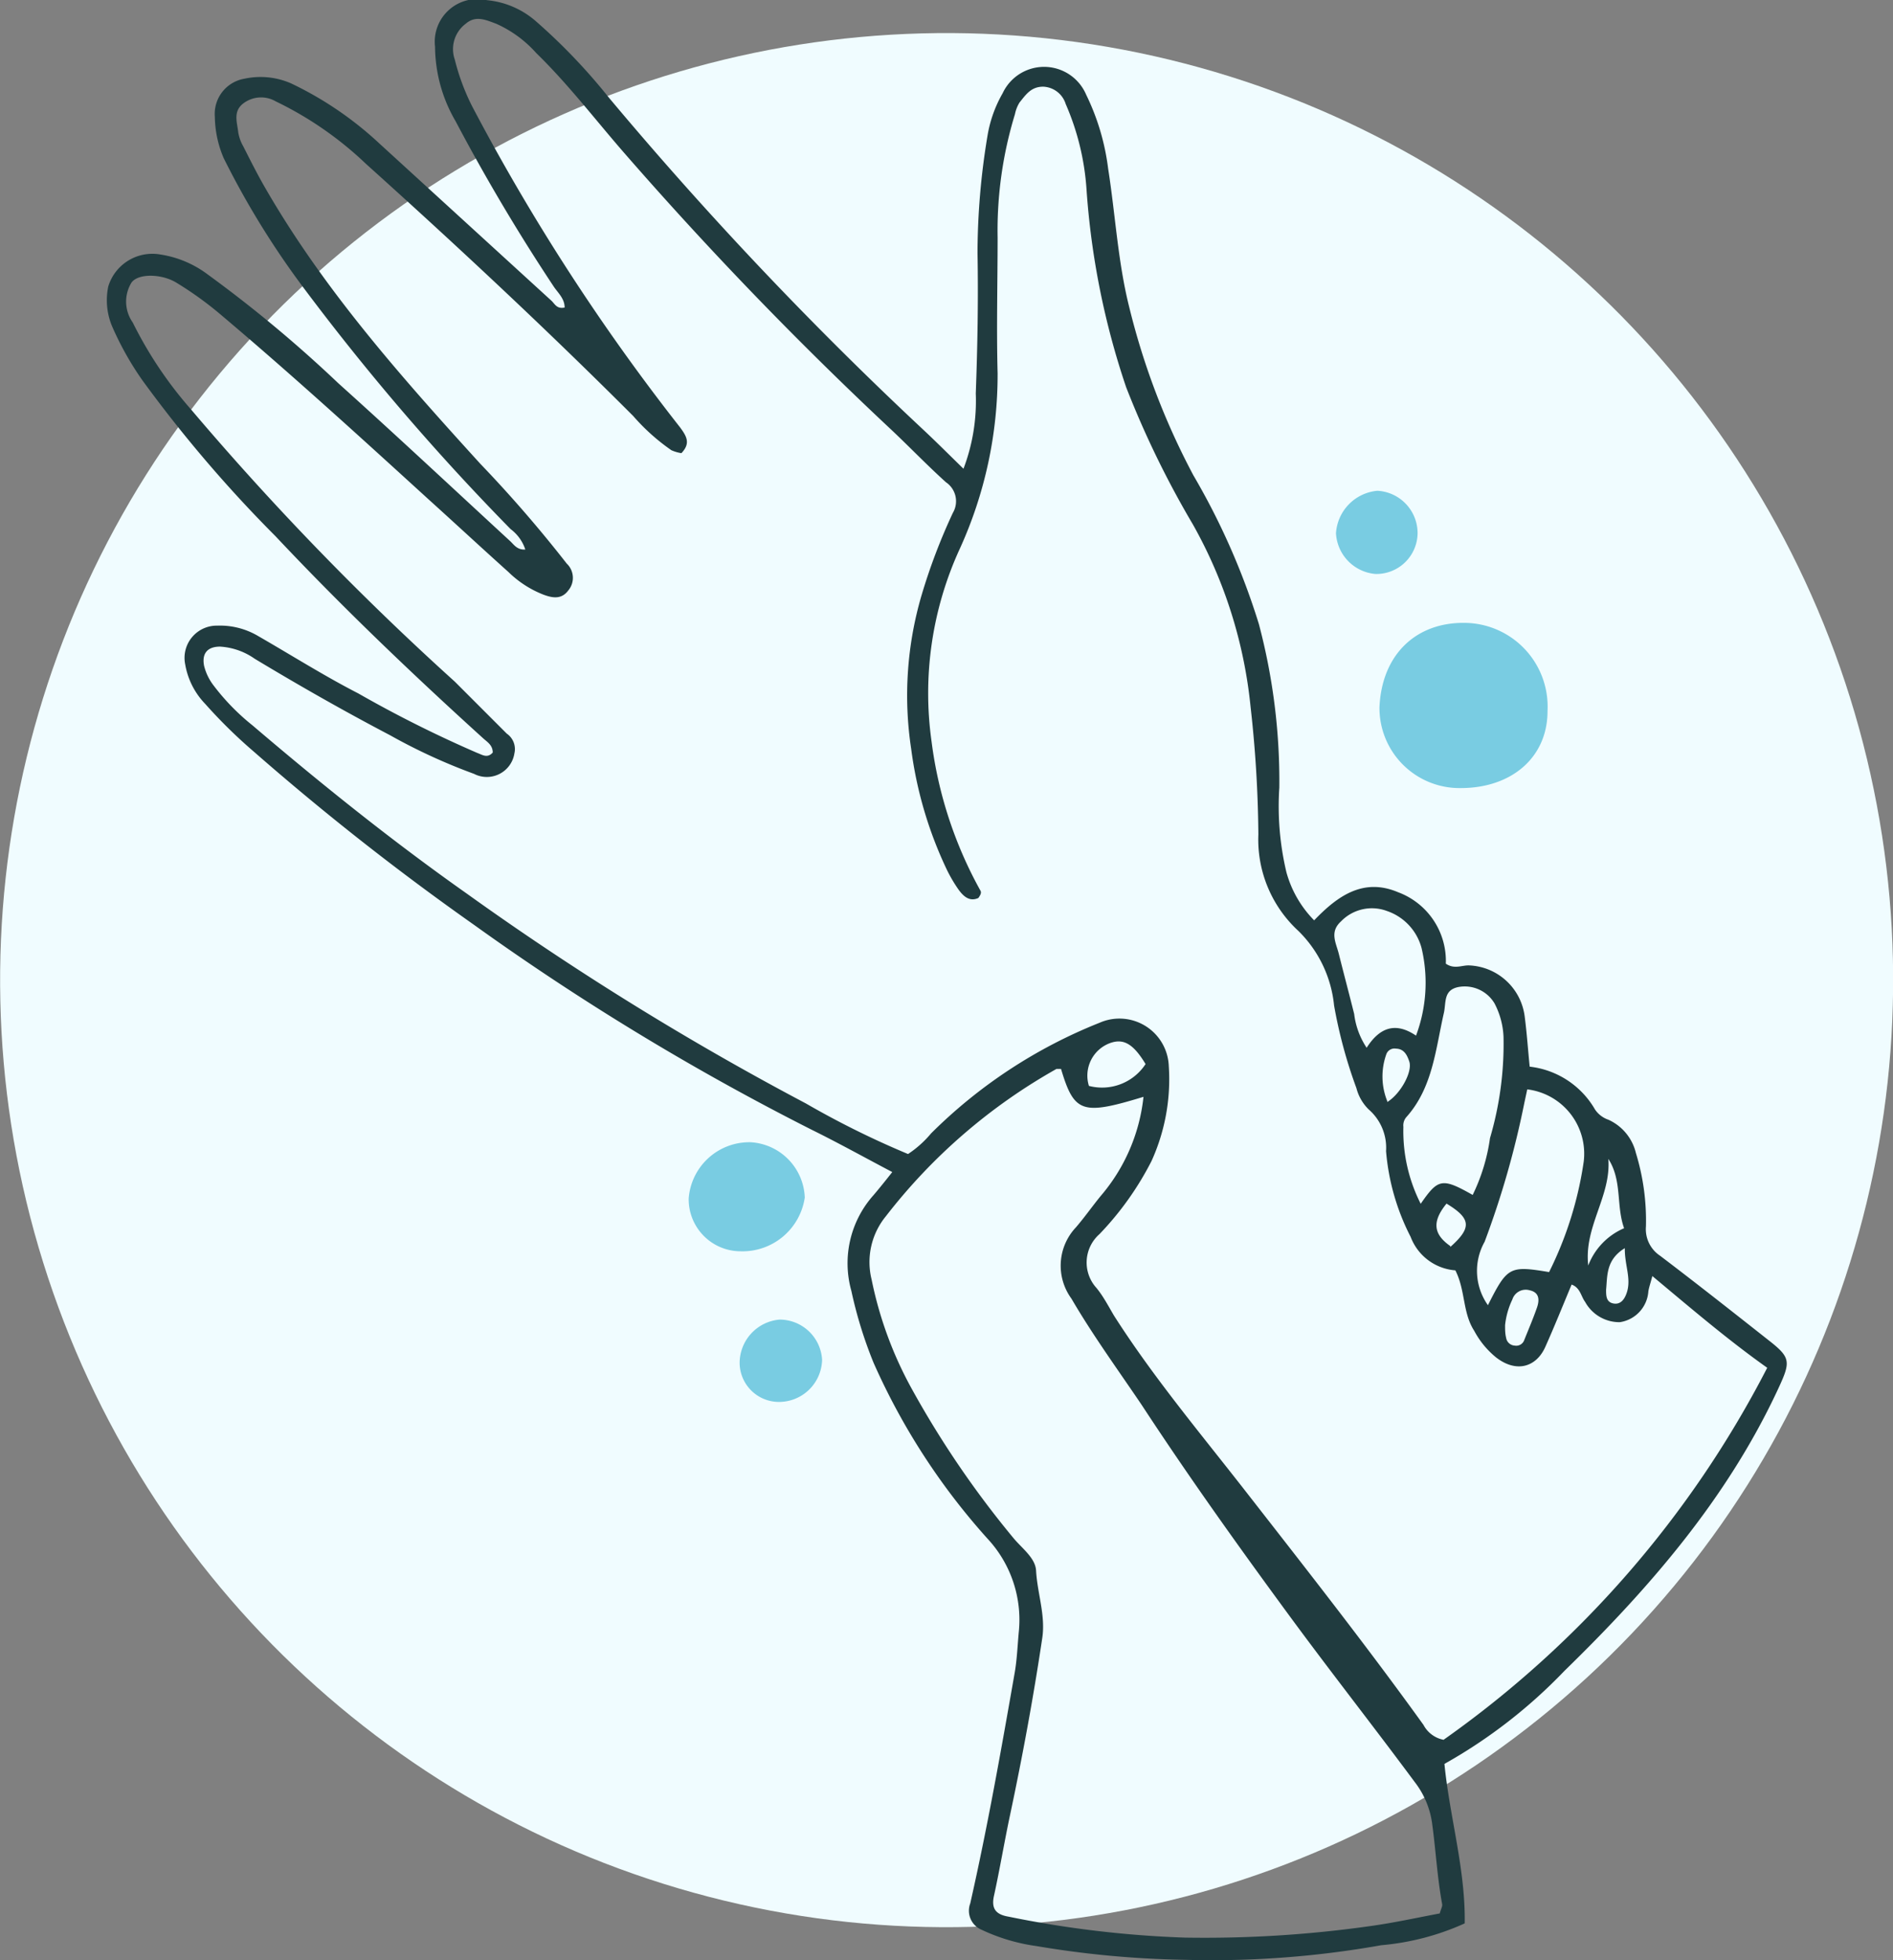<svg xmlns="http://www.w3.org/2000/svg" viewBox="0 0 109.26 113.07"><rect x="0" y="0" width="109.26" height="113.07" fill="#808080" stroke="none"/><defs><style>.cls-1{fill:#f0fcff;}.cls-2{fill:#79cce2;}.cls-3{fill:#203b3f;}</style></defs><title>cucitangan6</title><g id="Layer_2" data-name="Layer 2"><g id="OBJECTS"><circle class="cls-1" cx="54.63" cy="56.54" r="54.63" transform="translate(-13.17 96.33) rotate(-76.39)"/><path class="cls-2" d="M84.31,45.46a4.62,4.62,0,0,1-4.69-4.67c.14-3.06,2.13-4.88,4.88-4.86A4.83,4.83,0,0,1,89.32,41C89.33,43.67,87.27,45.46,84.31,45.46Z"/><path class="cls-2" d="M42.75,72.18a3,3,0,0,1-3-3.05,3.51,3.51,0,0,1,3.58-3.24,3.32,3.32,0,0,1,3.12,3.19A3.63,3.63,0,0,1,42.75,72.18Z"/><path class="cls-2" d="M47.45,78.44a2.49,2.49,0,0,1-2.53,2.43,2.27,2.27,0,0,1-2.23-2.22A2.52,2.52,0,0,1,45,76.12,2.46,2.46,0,0,1,47.45,78.44Z"/><path class="cls-2" d="M81.82,30.77a2.38,2.38,0,0,1-2.42,2.34,2.49,2.49,0,0,1-2.29-2.35,2.63,2.63,0,0,1,2.39-2.45A2.45,2.45,0,0,1,81.82,30.77Z"/><path class="cls-3" d="M28.44,43.41c0-.41-.29-.59-.53-.8-4.14-3.75-8.19-7.62-12-11.67a76.7,76.7,0,0,1-7.69-9,17.63,17.63,0,0,1-1.76-3.14,3.89,3.89,0,0,1-.21-2.28,2.66,2.66,0,0,1,3-1.84A6.07,6.07,0,0,1,12,15.84a75.37,75.37,0,0,1,7.53,6.27c3.34,3,6.61,6.06,9.91,9.1.22.2.4.52.88.49a2.41,2.41,0,0,0-.85-1.18,136.73,136.73,0,0,1-11.86-13.8,48.58,48.58,0,0,1-4.7-7.6,6.25,6.25,0,0,1-.51-2.38,2.06,2.06,0,0,1,1.71-2.2,4.4,4.4,0,0,1,2.69.27,20.17,20.17,0,0,1,5.1,3.47l9.92,9.06c.2.18.31.5.77.4,0-.52-.39-.85-.63-1.21A110.72,110.72,0,0,1,26.3,7,8.63,8.63,0,0,1,25.11,2.7a2.46,2.46,0,0,1,3-2.69,5,5,0,0,1,2.86,1.25,33.94,33.94,0,0,1,4.18,4.38A215.83,215.83,0,0,0,53.27,24.77c.76.71,1.5,1.45,2.34,2.27a11,11,0,0,0,.71-4.34c.1-2.71.15-5.42.1-8.12A41.5,41.5,0,0,1,57,7.81a7.3,7.3,0,0,1,.87-2.43,2.64,2.64,0,0,1,4.82.08,13.5,13.5,0,0,1,1.27,4.27c.42,2.67.56,5.38,1.22,8a41.68,41.68,0,0,0,3.7,9.69A40.78,40.78,0,0,1,72.66,36a35.34,35.34,0,0,1,1.18,9.43,16.45,16.45,0,0,0,.41,4.89,6.35,6.35,0,0,0,1.6,2.77c1.36-1.42,2.85-2.47,4.85-1.62a4.23,4.23,0,0,1,2.75,4.12c.5.34.93.08,1.35.1A3.37,3.37,0,0,1,88,58.62c.13,1,.19,1.91.29,2.91A5,5,0,0,1,92.06,64a1.52,1.52,0,0,0,.77.59,2.83,2.83,0,0,1,1.59,1.92A13.25,13.25,0,0,1,95,70.75a1.84,1.84,0,0,0,.82,1.69c2.11,1.6,4.19,3.24,6.27,4.88,1.28,1,1.27,1.23.54,2.8-2.94,6.32-7.42,11.48-12.34,16.27a29.7,29.7,0,0,1-6.92,5.36c.3,3.06,1.22,6.09,1.17,9.2a14.78,14.78,0,0,1-4.82,1.26,55.67,55.67,0,0,1-11.39.84,56.33,56.33,0,0,1-8.5-.79,10.9,10.9,0,0,1-3.17-.94A1.19,1.19,0,0,1,56,109.8c1-4.41,1.79-8.88,2.57-13.33.13-.76.16-1.54.23-2.31a6.87,6.87,0,0,0-1.81-5.41,38.39,38.39,0,0,1-6.57-10.14,24.8,24.8,0,0,1-1.28-4.14,5.9,5.9,0,0,1,1.28-5.53c.34-.4.67-.81,1.08-1.33-1.56-.82-3.09-1.67-4.65-2.44A147.52,147.52,0,0,1,27.36,53.35a153.52,153.52,0,0,1-12.72-10,28.88,28.88,0,0,1-2.79-2.74,4.34,4.34,0,0,1-1.16-2.28,1.86,1.86,0,0,1,1.86-2.24,4.32,4.32,0,0,1,2.35.6C16.83,37.8,18.73,39,20.68,40a69.65,69.65,0,0,0,6.86,3.43C27.84,43.54,28.13,43.76,28.44,43.41ZM84,73.28a3,3,0,0,1-2.58-1.93A13.15,13.15,0,0,1,80,66.4,2.92,2.92,0,0,0,79,64a2.64,2.64,0,0,1-.71-1.23A27.6,27.6,0,0,1,77,58a7,7,0,0,0-2.06-4.3,7.16,7.16,0,0,1-2.31-5.57,69.72,69.72,0,0,0-.45-7.36,26.86,26.86,0,0,0-3.33-10.52A54.5,54.5,0,0,1,65,22.34,45.14,45.14,0,0,1,62.71,10.9,14.75,14.75,0,0,0,61.51,6a1.42,1.42,0,0,0-1.3-1c-.7,0-1,.46-1.37.92a2.08,2.08,0,0,0-.26.67,22.91,22.91,0,0,0-1,7.12c0,2.61-.07,5.22,0,7.83A24.21,24.21,0,0,1,55.4,31.65a19.94,19.94,0,0,0-1.63,11.14,23.9,23.9,0,0,0,2.81,8.57c.09.14,0,.28-.11.44-.51.23-.86-.09-1.15-.49a8.43,8.43,0,0,1-.66-1.12,23.17,23.17,0,0,1-2.07-7,20.5,20.5,0,0,1,.6-8.85A34,34,0,0,1,55,29.58a1.32,1.32,0,0,0-.4-1.76c-1.11-1-2.14-2.08-3.23-3.1A217.61,217.61,0,0,1,36,8.79c-1.67-1.92-3.22-3.95-5.05-5.73a6.8,6.8,0,0,0-2.31-1.69c-.6-.22-1.18-.5-1.76,0a1.83,1.83,0,0,0-.63,2.07,12.79,12.79,0,0,0,1,2.69,121.44,121.44,0,0,0,12,18.52c.4.54.61.93.08,1.49a2.21,2.21,0,0,1-.58-.17A11.87,11.87,0,0,1,36.55,24c-5-5-10.17-9.82-15.43-14.55a20.32,20.32,0,0,0-5.2-3.6A1.69,1.69,0,0,0,14,6c-.55.46-.31,1.07-.25,1.63a2.39,2.39,0,0,0,.29.81c.39.77.78,1.55,1.21,2.3,3.4,5.93,7.91,11,12.46,16a74.46,74.46,0,0,1,5,5.77,1.13,1.13,0,0,1,.09,1.55c-.4.54-.93.43-1.44.24A6,6,0,0,1,29.35,33c-1.55-1.39-3.07-2.8-4.61-4.19-3.95-3.6-7.9-7.2-12-10.66a20.14,20.14,0,0,0-2.57-1.85c-.84-.51-2.19-.54-2.58,0a2.09,2.09,0,0,0,.07,2.3,23.08,23.08,0,0,0,3.35,5A164.38,164.38,0,0,0,26.25,39.32c1,1,2,2,3,3a1.08,1.08,0,0,1,.44,1.14,1.61,1.61,0,0,1-2.33,1.18,33.22,33.22,0,0,1-4.85-2.23C19.82,41,17.24,39.53,14.7,38a3.87,3.87,0,0,0-2-.7c-.73,0-1.06.4-.92,1.11a3.07,3.07,0,0,0,.57,1.16,12.9,12.9,0,0,0,2.22,2.27c4,3.41,8.09,6.69,12.39,9.72A169.3,169.3,0,0,0,46.51,63.65a51.31,51.31,0,0,0,5.9,2.92,6.14,6.14,0,0,0,1.33-1.19A28.89,28.89,0,0,1,63.46,59a2.85,2.85,0,0,1,4,2.5,11.39,11.39,0,0,1-1,5.48,17.63,17.63,0,0,1-3,4.21,2.18,2.18,0,0,0-.17,3.11c.39.48.66,1,1,1.58C66.6,79.5,69.37,82.78,72,86.16c3.44,4.41,6.89,8.8,10.16,13.34a1.67,1.67,0,0,0,1.16.86A59.68,59.68,0,0,0,102,78.9c-2.31-1.64-4.41-3.44-6.63-5.29-.11.42-.19.64-.23.88a1.93,1.93,0,0,1-1.65,1.78,2.26,2.26,0,0,1-2-1.17c-.24-.32-.28-.82-.78-1-.51,1.22-1,2.44-1.52,3.6s-1.66,1.51-2.83.61a5,5,0,0,1-1.27-1.54C84.41,75.72,84.59,74.44,84,73.28Zm-.9,37.09c.07-.25.16-.4.14-.52-.29-1.57-.37-3.16-.59-4.73a5,5,0,0,0-1-2.33c-2.38-3.21-4.85-6.35-7.21-9.56-2.94-4-5.8-8-8.54-12.18-1.35-2-2.81-4-4.06-6.14a3.22,3.22,0,0,1,.26-4.11c.5-.58.94-1.21,1.43-1.81A10.48,10.48,0,0,0,66,63.27c-3.54,1.08-4,.93-4.76-1.61-.08,0-.19,0-.26,0a32.68,32.68,0,0,0-9.85,8.5,4.17,4.17,0,0,0-.82,3.66,22.1,22.1,0,0,0,2.34,6.34,55.42,55.42,0,0,0,5.85,8.57c.49.59,1.26,1.14,1.3,1.87.07,1.3.55,2.56.36,3.87-.51,3.42-1.14,6.83-1.86,10.22-.33,1.55-.59,3.12-.93,4.67-.17.76.13,1.08.83,1.2a61,61,0,0,0,10.18,1.21,68.09,68.09,0,0,0,10.68-.66C80.44,110.92,81.8,110.62,83.13,110.37ZM85,68.93a10.9,10.9,0,0,0,1-3.28,19.19,19.19,0,0,0,.78-5.84,4.55,4.55,0,0,0-.52-1.93,2,2,0,0,0-2.1-.94c-.85.18-.69.88-.82,1.48-.48,2.09-.64,4.3-2.15,6A.73.73,0,0,0,81,65a9.25,9.25,0,0,0,1,4.44C83,68,83.22,67.92,85,68.93Zm3.15-6.09-.17.79a51.59,51.59,0,0,1-2.29,8,3.42,3.42,0,0,0,.19,3.66C87,73.07,87.13,73,89.41,73.38a21,21,0,0,0,2-6.38A3.74,3.74,0,0,0,88.15,62.84Zm-6.42-3.1a8.69,8.69,0,0,0,.32-5.05,3.1,3.1,0,0,0-2-2.14,2.48,2.48,0,0,0-2.65.6c-.67.61-.29,1.23-.13,1.86.29,1.16.6,2.32.89,3.48a4.48,4.48,0,0,0,.72,1.95C79.59,59.33,80.49,58.9,81.73,59.74Zm-18.88,2.9a3,3,0,0,0,3.27-1.26c-.71-1.17-1.27-1.49-2.05-1.21A2,2,0,0,0,62.85,62.64ZM91.67,73a3.83,3.83,0,0,1,2.07-2.15c-.47-1.31-.1-2.74-.91-4C93,69,91.41,70.76,91.67,73Zm-4.8,3.49c0,.2,0,.44.06.68a.53.53,0,0,0,.49.45.49.49,0,0,0,.56-.33c.25-.62.51-1.23.73-1.86.16-.46.13-.88-.42-1a.81.81,0,0,0-1,.53A4.53,4.53,0,0,0,86.87,76.44Zm-6.8-12.92c.78-.48,1.47-1.76,1.27-2.34-.12-.35-.29-.73-.77-.74a.5.5,0,0,0-.56.34A3.81,3.81,0,0,0,80.07,63.52Zm3.64,8.36c1.25-1.11,1.2-1.64-.22-2.5C82.65,70.46,82.72,71.19,83.71,71.88ZM93.78,72c-1.09.67-1,1.58-1.08,2.4,0,.34,0,.71.42.79s.65-.24.78-.64C94.16,73.73,93.77,73,93.78,72Z"/></g></g></svg>